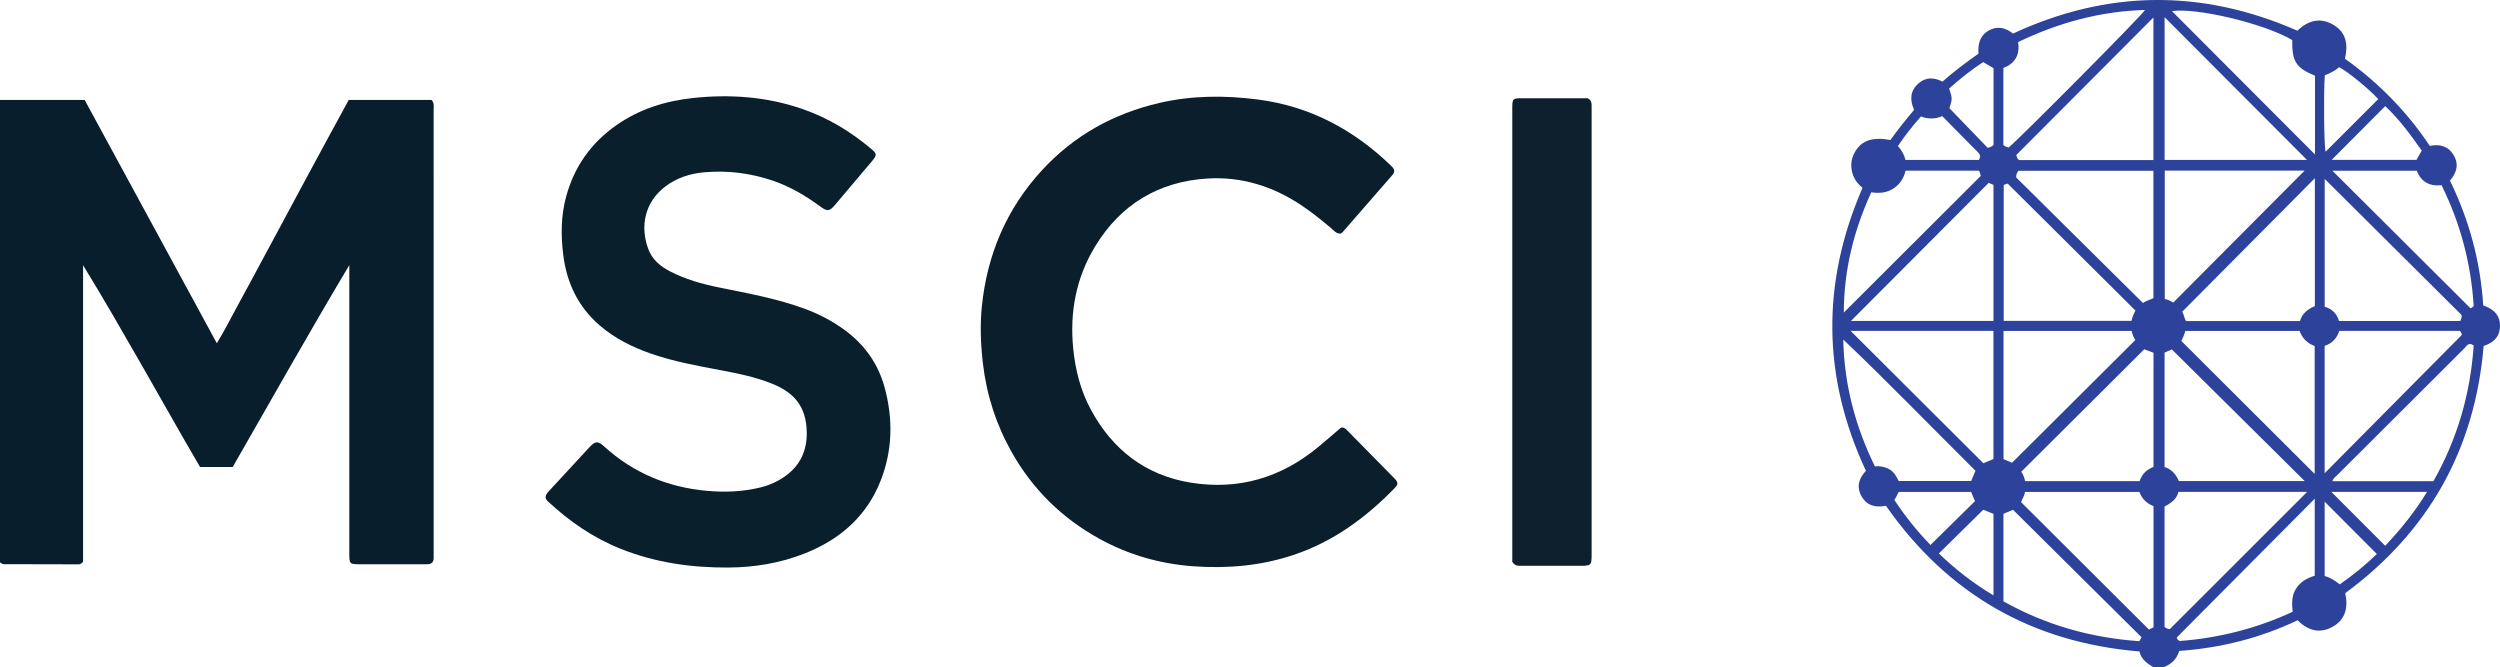 <?xml version="1.0" encoding="iso-8859-1"?>
<!-- Generator: Adobe Illustrator 27.0.0, SVG Export Plug-In . SVG Version: 6.00 Build 0)  -->
<svg version="1.1" id="Layer_1" xmlns="http://www.w3.org/2000/svg" xmlns:xlink="http://www.w3.org/1999/xlink" x="0px" y="0px"
	 viewBox="0 0 1625.103 433.868" style="enable-background:new 0 0 1625.103 433.868;" xml:space="preserve">
<g>
	<path style="fill:#2D429B;" d="M1400.004,433.868c-4.065-2.564-8.179-5.082-9.259-10.393
		c-69.75-5.789-124.638-37.24-164.807-94.691c-6.661,1.264-12.553,0.073-16.059-6.54c-3.279-6.185-1.341-11.535,3.047-16.192
		c-28.437-60.959-29.051-122.068-2.212-183.966c-4.363-3.435-7.048-8.124-7.3-13.898c-0.154-3.54,0.814-6.911,2.702-9.97
		c4.345-7.037,11.214-9.282,22.739-7.228c4.751-6.584,9.872-13.107,15.376-19.582c-2.828-6.365-2.682-12.357,2.889-17.209
		c4.698-4.093,9.932-4.06,15.55-1.13c7.331-6.492,15.172-12.363,23.411-18.185c-0.429-6.016,0.774-11.586,6.511-14.938
		c5.781-3.378,11.169-1.902,15.957,1.868c61.414-28.46,122.836-29.071,184.87-1.842c6.887-6.755,14.999-8.967,23.736-3.628
		c8.114,4.958,9.242,12.85,7.158,21.836c21.713,15.473,40.188,34.218,55.154,56.671c6.448-1.375,11.971,0.105,15.488,5.968
		c3.578,5.967,2.005,11.482-2.382,16.581c12.483,25.586,19.793,52.505,21.629,81.139c6.57,2.28,11.258,6.271,10.88,14.012
		c-0.331,6.779-4.531,10.377-10.618,12.343c-5.654,67.071-35.567,120.557-89.966,160.699c1.976,9.082,0.393,17.264-8.598,22.062
		c-8.285,4.421-15.758,2.139-22.392-4.453c-24.286,11.587-49.909,18.007-76.939,19.941c-1.583,5.472-5.349,8.843-10.564,10.725
		C1404.004,433.868,1402.004,433.868,1400.004,433.868z M1292.732,118.845c-30.242,30.33-60.049,60.222-89.505,89.763
		c30.372,0,61.424,0,92.613,0c0-29.644,0-59.043,0-88.415C1294.605,119.657,1293.557,119.203,1292.732,118.845z M1504.625,308.052
		c0-27.289,0-55.154,0-83.129c-4.938-1.784-8.155-5.169-9.783-9.813c-24.891,0-49.484,0-74.307,0
		c-0.578,2.707-1.935,4.962-2.578,6.527C1447.186,250.781,1476.003,279.514,1504.625,308.052z M1202.973,215.08
		c28.742,28.657,57.458,57.288,86.319,86.064c1.969-0.833,4.363-1.847,6.532-2.765c0-27.921,0-55.512,0-83.298
		C1264.671,215.08,1233.738,215.08,1202.973,215.08z M1399.819,11.369c-29.811,29.896-59.395,59.564-89.146,89.399
		c0.363,1.083,0.521,2.629,1.927,3.281c29.101,0,58.025,0,87.219,0C1399.819,73.14,1399.819,42.404,1399.819,11.369z
		 M1504.752,115.852c-28.856,29.046-57.407,57.786-86.254,86.823c1.053,1.198,1.182,3.808,2.478,6.042c24.666,0,49.267,0,74.09,0
		c1.416-5.072,5.242-7.853,9.686-9.727C1504.752,171.153,1504.752,143.703,1504.752,115.852z M1388.154,201.899
		c-27.724-27.547-55.235-54.884-83.001-82.473c-0.729-0.031-1.795,0.246-2.658,1.033c0,29.438,0,58.821,0,88.102
		c27.928,0,55.519,0,83.113,0C1386.048,206.144,1386.897,204.177,1388.154,201.899z M1399.812,193.779c0-27.586,0-55.149,0-82.751
		c-29.505,0-58.73,0-87.808,0c-0.898,1.389-1.476,2.549-1.416,4.295c27.263,27.001,54.693,54.167,82.412,81.621
		C1394.815,195.634,1397.404,194.988,1399.812,193.779z M1307.911,300.791c26.954-26.829,53.448-53.199,80.109-79.735
		c-0.999-1.635-1.901-3.732-2.383-5.939c-27.908,0-55.482,0-83.266,0c0,27.972,0,55.71,0,83.363
		C1304.548,299.389,1306.532,300.216,1307.911,300.791z M1511.143,116.294c0,27.704,0,55.295,0,83.081
		c4.866,1.428,7.967,4.643,9.325,9.307c26.466,0,52.556,0,78.786,0c0.515-1.29,1.401-2.347,0.687-4.113
		C1570.57,175.371,1540.975,145.95,1511.143,116.294z M1511.116,224.84c0,27.794,0,55.211,0,82.763
		c29.751-29.994,59.355-59.839,89.181-89.909c-0.149-0.39-0.2-1.601-1.27-2.627c-25.936,0-52.036,0-78.377,0
		C1519.162,219.783,1516.142,223.114,1511.116,224.84z M1407.083,103.942c30.859,0,61.247,0,92.539,0
		c-31.06-31.135-61.527-61.676-92.539-92.763C1407.083,42.695,1407.083,73.148,1407.083,103.942z M1399.892,407.778
		c0-26.56,0-52.666,0-78.788c-4.591-1.749-7.638-4.876-9.183-9.23c-24.914,0-49.498,0-74.39,0c-0.281,2.635-1.926,4.608-2.51,6.674
		c27.834,27.735,55.403,55.204,83.09,82.793C1397.654,408.862,1398.695,408.358,1399.892,407.778z M1407.188,110.914
		c0,28.113,0,55.693,0,83.43c2.364,0.404,4.155,1.625,5.548,2.309c28.687-28.815,57.165-57.419,85.36-85.739
		C1468.307,110.914,1437.88,110.914,1407.188,110.914z M1316.425,312.754c25.207,0,49.806,0,74.398,0
		c1.538-4.801,4.863-7.628,9.047-9.251c0-24.958,0-49.555,0-74.16c-2.462-0.947-4.731-1.82-6.016-2.314
		c-26.886,26.773-53.282,53.059-79.956,79.622C1315.065,308.228,1315.896,310.355,1316.425,312.754z M1410.453,408.961
		c29.537-29.518,59.107-59.068,89.29-89.231c-28.533,0-55.945,0-83.652,0c-1.217,5.027-5.216,7.444-9.045,9.594
		c0,26.33,0,52.281,0,78.111C1407.881,408.299,1408.719,408.771,1410.453,408.961z M1407.061,229.202c0,24.927,0,49.532,0,74.339
		c4.769,1.541,7.577,5.1,9.306,9.175c27.44,0,54.458,0,81.803,0c-28.952-28.684-57.596-57.063-86.393-85.593
		C1410.655,227.618,1408.989,228.352,1407.061,229.202z M1394.352,6.475c-29.301,0.84-56.462,8.379-82.51,20.873
		c1.329,8.428-2.022,13.891-9.561,16.842c0,16.778,0,33.406,0,50.025c1.088,0.932,2.205,1.536,3.528,1.587
		C1313.856,89.052,1392.265,10.146,1394.352,6.475z M1607.989,224.603c-3.32-2.505-4.545,0.329-6.002,1.778
		c-27.511,27.364-54.98,54.771-82.426,82.2c-1.24,1.239-2.89,2.228-3.42,4.239c21.939,0,43.725,0,65.661,0
		C1597.335,285.408,1605.865,256.039,1607.989,224.603z M1392.104,414.253c-27.846-27.615-55.607-55.147-83.565-82.874
		c-1.866,0.79-3.983,1.685-6.216,2.63c0,18.866,0,37.665,0,56.882c27.415,15.404,56.968,23.729,88.338,25.907
		C1391.212,415.826,1391.607,415.129,1392.104,414.253z M1284.129,306.016c-28.718-28.551-56.715-57.452-85.927-85.32
		c0.57,29.129,7.793,56.403,20.544,82.42c3.662-0.261,6.861,0.415,9.796,2.175c2.973,1.783,4.366,4.848,5.684,7.386
		c16.115,0,31.714,0,47.119,0C1282.316,310.353,1283.145,308.371,1284.129,306.016z M1571,110.986c-18.59,0-36.653,0-54.828,0
		c29.877,29.762,59.574,59.344,89.694,89.348c0.27,0.013,1.13-0.377,2.132-1.375c-1.682-27.44-8.563-53.669-20.902-78.569
		C1579.214,121.218,1573.842,118.218,1571,110.986z M1490.036,26.012c-18.605-10.961-62.79-21.167-78.183-18.79
		c30.926,30.99,61.658,61.786,92.986,93.179c0-9.441,0-17.767,0-26.093c0-8.441,0-16.882,0-25.097
		C1492.438,44.091,1489.867,39.954,1490.036,26.012z M1198.558,203.184c29.75-29.688,59.5-59.377,89.009-88.825
		c-0.373-1.623-0.486-2.619-1.367-3.398c-15.714,0-31.492,0-47.535,0c-1.156,5.003-3.758,8.938-7.999,11.67
		c-4.393,2.831-9.294,3.075-14.275,2.395C1204.989,149.891,1198.611,175.61,1198.558,203.184z M1504.679,324.185
		c-29.928,30.105-59.612,59.964-89.68,90.21c0.063,0.526,0.51,1.717,1.894,2.272c25.63-1.921,50.063-8.184,73.435-18.982
		c-0.578-5.353-0.719-10.241,2.048-14.804c2.855-4.707,7.237-7.104,12.303-8.627
		C1504.679,357.512,1504.679,341.035,1504.679,324.185z M1515.466,319.74c11.766,11.779,23.256,23.281,34.998,35.035
		c9.984-10.485,19.166-21.894,27.207-35.035C1556.437,319.74,1536,319.74,1515.466,319.74z M1295.847,387.019
		c0-18.147,0-35.602,0-53.006c-2.497-0.998-4.8-1.919-6.656-2.661c-9.672,9.529-19.123,18.839-28.849,28.421
		C1270.991,370.072,1282.618,379.086,1295.847,387.019z M1574.218,97.892c-7.192-10.18-14.407-20.224-23.732-28.905
		c-11.567,11.604-22.79,22.862-34.808,34.919c19.148,0,37.019,0,55.144,0C1571.874,102.041,1572.995,100.056,1574.218,97.892z
		 M1267.177,70.29c8.603,8.919,16.758,17.374,24.888,25.802c1.567-0.373,2.924-0.857,3.83-1.895c0-16.785,0-33.389,0-49.883
		c-2.284-1.338-4.404-2.581-6.741-3.95c-7.854,5.113-15.185,10.982-22.117,17.177C1269.152,63.92,1269.144,64.569,1267.177,70.29z
		 M1281.298,319.774c-15.971,0-31.555,0-47.045,0c-0.966,1.853-1.802,3.455-2.775,5.32c7.076,10.635,14.996,20.548,23.425,29.153
		c9.759-9.616,19.318-19.035,28.908-28.485C1283.033,323.91,1282.208,321.944,1281.298,319.774z M1545.949,64.426
		c-5.83-6.502-20.332-18.326-25.512-20.766c-2.633,2.505-5.98,3.956-9.211,5.309c-0.865,11.563-0.506,46.02,0.502,49.665
		C1523.141,87.225,1534.546,75.825,1545.949,64.426z M1238.649,103.972c16.189,0,31.955,0,47.679,0
		c1.274-2.029,0.993-3.442-0.576-5.006c-7.777-7.757-15.454-15.614-23.218-23.487c-4.783,2.15-9.317,1.87-13.854,0.245
		c-5.377,6.173-10.401,12.327-14.936,19.218C1236.002,97.522,1237.732,100.313,1238.649,103.972z M1545.051,360.12
		c-11.485-11.512-22.679-22.733-33.926-34.005c0,16.089,0,32.156,0,48.334c3.808,1.007,6.918,3.105,9.81,5.42
		C1529.655,373.81,1537.621,367.339,1545.051,360.12z"/>
	<path style="fill:#091E2C;" d="M0,64.943c19.032,0,36.798,0,55.015,0c28.463,52.391,56.972,104.865,85.942,158.19
		c5.454-8.984,9.813-17.801,14.551-26.392c4.809-8.721,9.489-17.514,14.215-26.281c4.804-8.911,9.6-17.827,14.392-26.744
		c4.713-8.77,9.406-17.551,14.128-26.317c4.723-8.766,9.462-17.523,14.211-26.275c4.742-8.739,9.504-17.467,14.243-26.171
		c18.262,0,36.193,0,53.82,0c1.978,2.183,1.359,4.453,1.36,6.554c0.029,61.498,0.024,122.996,0.024,184.494
		c0,34.499-0.001,68.998-0.002,103.497c0,1.167,0.019,2.334-0.01,3.5c-0.061,2.423-1.378,3.643-3.742,3.773
		c-0.997,0.055-1.999,0.016-2.999,0.016c-13.666,0.001-27.332,0.004-40.999-0.001c-6.923-0.002-7.079-0.154-7.079-6.96
		c-0.003-60.665-0.002-121.329-0.003-181.994c0-1.829,0-3.659,0-5.488c-25.881,43.37-50.595,87.327-75.8,131.239
		c-6.853,0-13.63,0-21.203,0c-12.67-21.538-24.995-43.714-37.64-65.701c-12.564-21.846-25.044-43.74-38.422-65.451
		c0,64.462,0,128.924,0,192.775c-1.177,1.229-1.895,1.633-2.771,1.632c-16.331-0.018-32.662-0.036-48.993-0.108
		c-0.575-0.003-1.147-0.569-2.24-1.148C0,265.693,0,165.653,0,64.943z"/>
	<path style="fill:#0A1E2C;" d="M872.348,277.871c1.729,0.058,2.604,1.097,3.535,2.043c10.168,10.327,20.348,20.643,30.494,30.991
		c2.526,2.577,2.64,3.864,0.281,6.296c-18.768,19.352-40.08,34.952-65.904,43.562c-21.096,7.034-42.832,8.943-64.966,7.35
		c-21.691-1.561-42.101-7.401-61.133-17.888c-24.177-13.322-43.205-31.931-56.836-55.988
		c-10.274-18.133-16.529-37.542-18.921-58.265c-1.42-12.3-1.898-24.65-0.644-36.893c3.433-33.513,15.961-63.218,38.881-88.205
		c20.855-22.736,46.613-37.031,76.562-43.97c21.18-4.907,42.487-4.995,63.981-2.216c33.767,4.366,62.065,19.492,86.348,42.833
		c2.819,2.71,3.006,4.017,0.665,6.722c-10.567,12.216-21.197,24.378-31.825,36.542c-0.416,0.476-1.038,0.772-1.441,1.063
		c-2.887,0.09-4.32-2.011-6.04-3.449c-6.387-5.339-12.824-10.584-19.781-15.196c-18.454-12.236-38.818-18.529-60.811-17.152
		c-31.639,1.981-56.266,16.768-72.854,44.014c-12.44,20.432-16.654,42.741-14.316,66.491c1.385,14.06,4.842,27.469,11.559,39.869
		c14.076,25.986,35.524,42.547,64.81,47.308c31.078,5.052,58.944-3.203,83.185-23.381c4.858-4.044,9.625-8.198,14.441-12.293
		C871.732,277.964,871.933,277.973,872.348,277.871z"/>
	<path style="fill:#0A1F2C;" d="M354.606,323.391c0.154-1.86,1.122-2.978,2.157-4.095c8.828-9.534,17.632-19.09,26.456-28.627
		c3.716-4.016,5.454-4.142,9.528-0.443c18.872,17.139,41.083,26.437,66.401,28.806c11.871,1.111,23.57,0.658,35.146-2.171
		c6.024-1.472,11.641-4.016,16.622-7.685c9.388-6.916,13.661-16.399,13.508-28.004c-0.229-17.348-8.486-26.416-23.956-32.328
		c-10.085-3.854-20.651-6.058-31.268-8.058c-15.616-2.942-31.298-5.73-46.353-11.011c-11.978-4.202-23.212-9.8-32.943-18.178
		c-14.064-12.108-21.461-27.638-23.751-45.775c-1.616-12.8-1.54-25.568,1.893-38.142c5.284-19.354,16.137-34.73,32.595-46.268
		c14.945-10.478,31.701-15.729,49.614-17.677c24.264-2.638,48.147-0.913,71.352,7.109c16.681,5.766,31.537,14.751,44.968,26.136
		c3.398,2.88,3.476,3.957,0.593,7.385c-8.037,9.56-16.099,19.099-24.186,28.616c-3.826,4.503-5.123,4.673-9.943,1.123
		c-9.408-6.927-19.354-12.79-30.481-16.6c-14.535-4.977-29.477-6.848-44.695-5.517c-8.977,0.785-17.6,3.457-25.01,8.961
		c-13.813,10.26-16.931,26.156-11.421,40.994c2.486,6.692,7.699,11.11,13.926,14.358c10.092,5.265,20.925,8.308,32.006,10.561
		c19.009,3.865,38.129,7.276,56.397,14.101c8.909,3.328,17.261,7.726,24.962,13.305c13.263,9.608,22.236,22.246,26.465,38.121
		c5.372,20.166,4.997,40.204-2.586,59.72c-9.096,23.411-26.493,38.568-49.49,47.651c-15.932,6.292-32.522,9.062-49.665,9.164
		c-24.004,0.144-47.339-3.162-69.752-12.073c-18.021-7.165-33.652-17.964-47.749-31.13c-0.357-0.333-0.645-0.754-0.905-1.172
		C354.865,324.274,354.8,323.931,354.606,323.391z"/>
	<path style="fill:#0E202E;" d="M983.046,365.252c0-1.482,0-3.307,0-5.131c0-96.315,0-192.629,0-288.944
		c0-7.309,0.002-7.312,7.082-7.314c12.498-0.002,24.995-0.001,37.493-0.001c1.653,0,3.307,0,4.427,0
		c2.03,1.085,2.503,2.463,2.565,4.026c0.052,1.331,0.015,2.666,0.015,3.999c0,95.815,0,191.629,0,287.444
		c0,8.457-0.001,8.457-8.204,8.458c-12.498,0.001-24.995-0.004-37.493,0.004C986.927,367.796,984.865,368.031,983.046,365.252z"/>
</g>
</svg>
